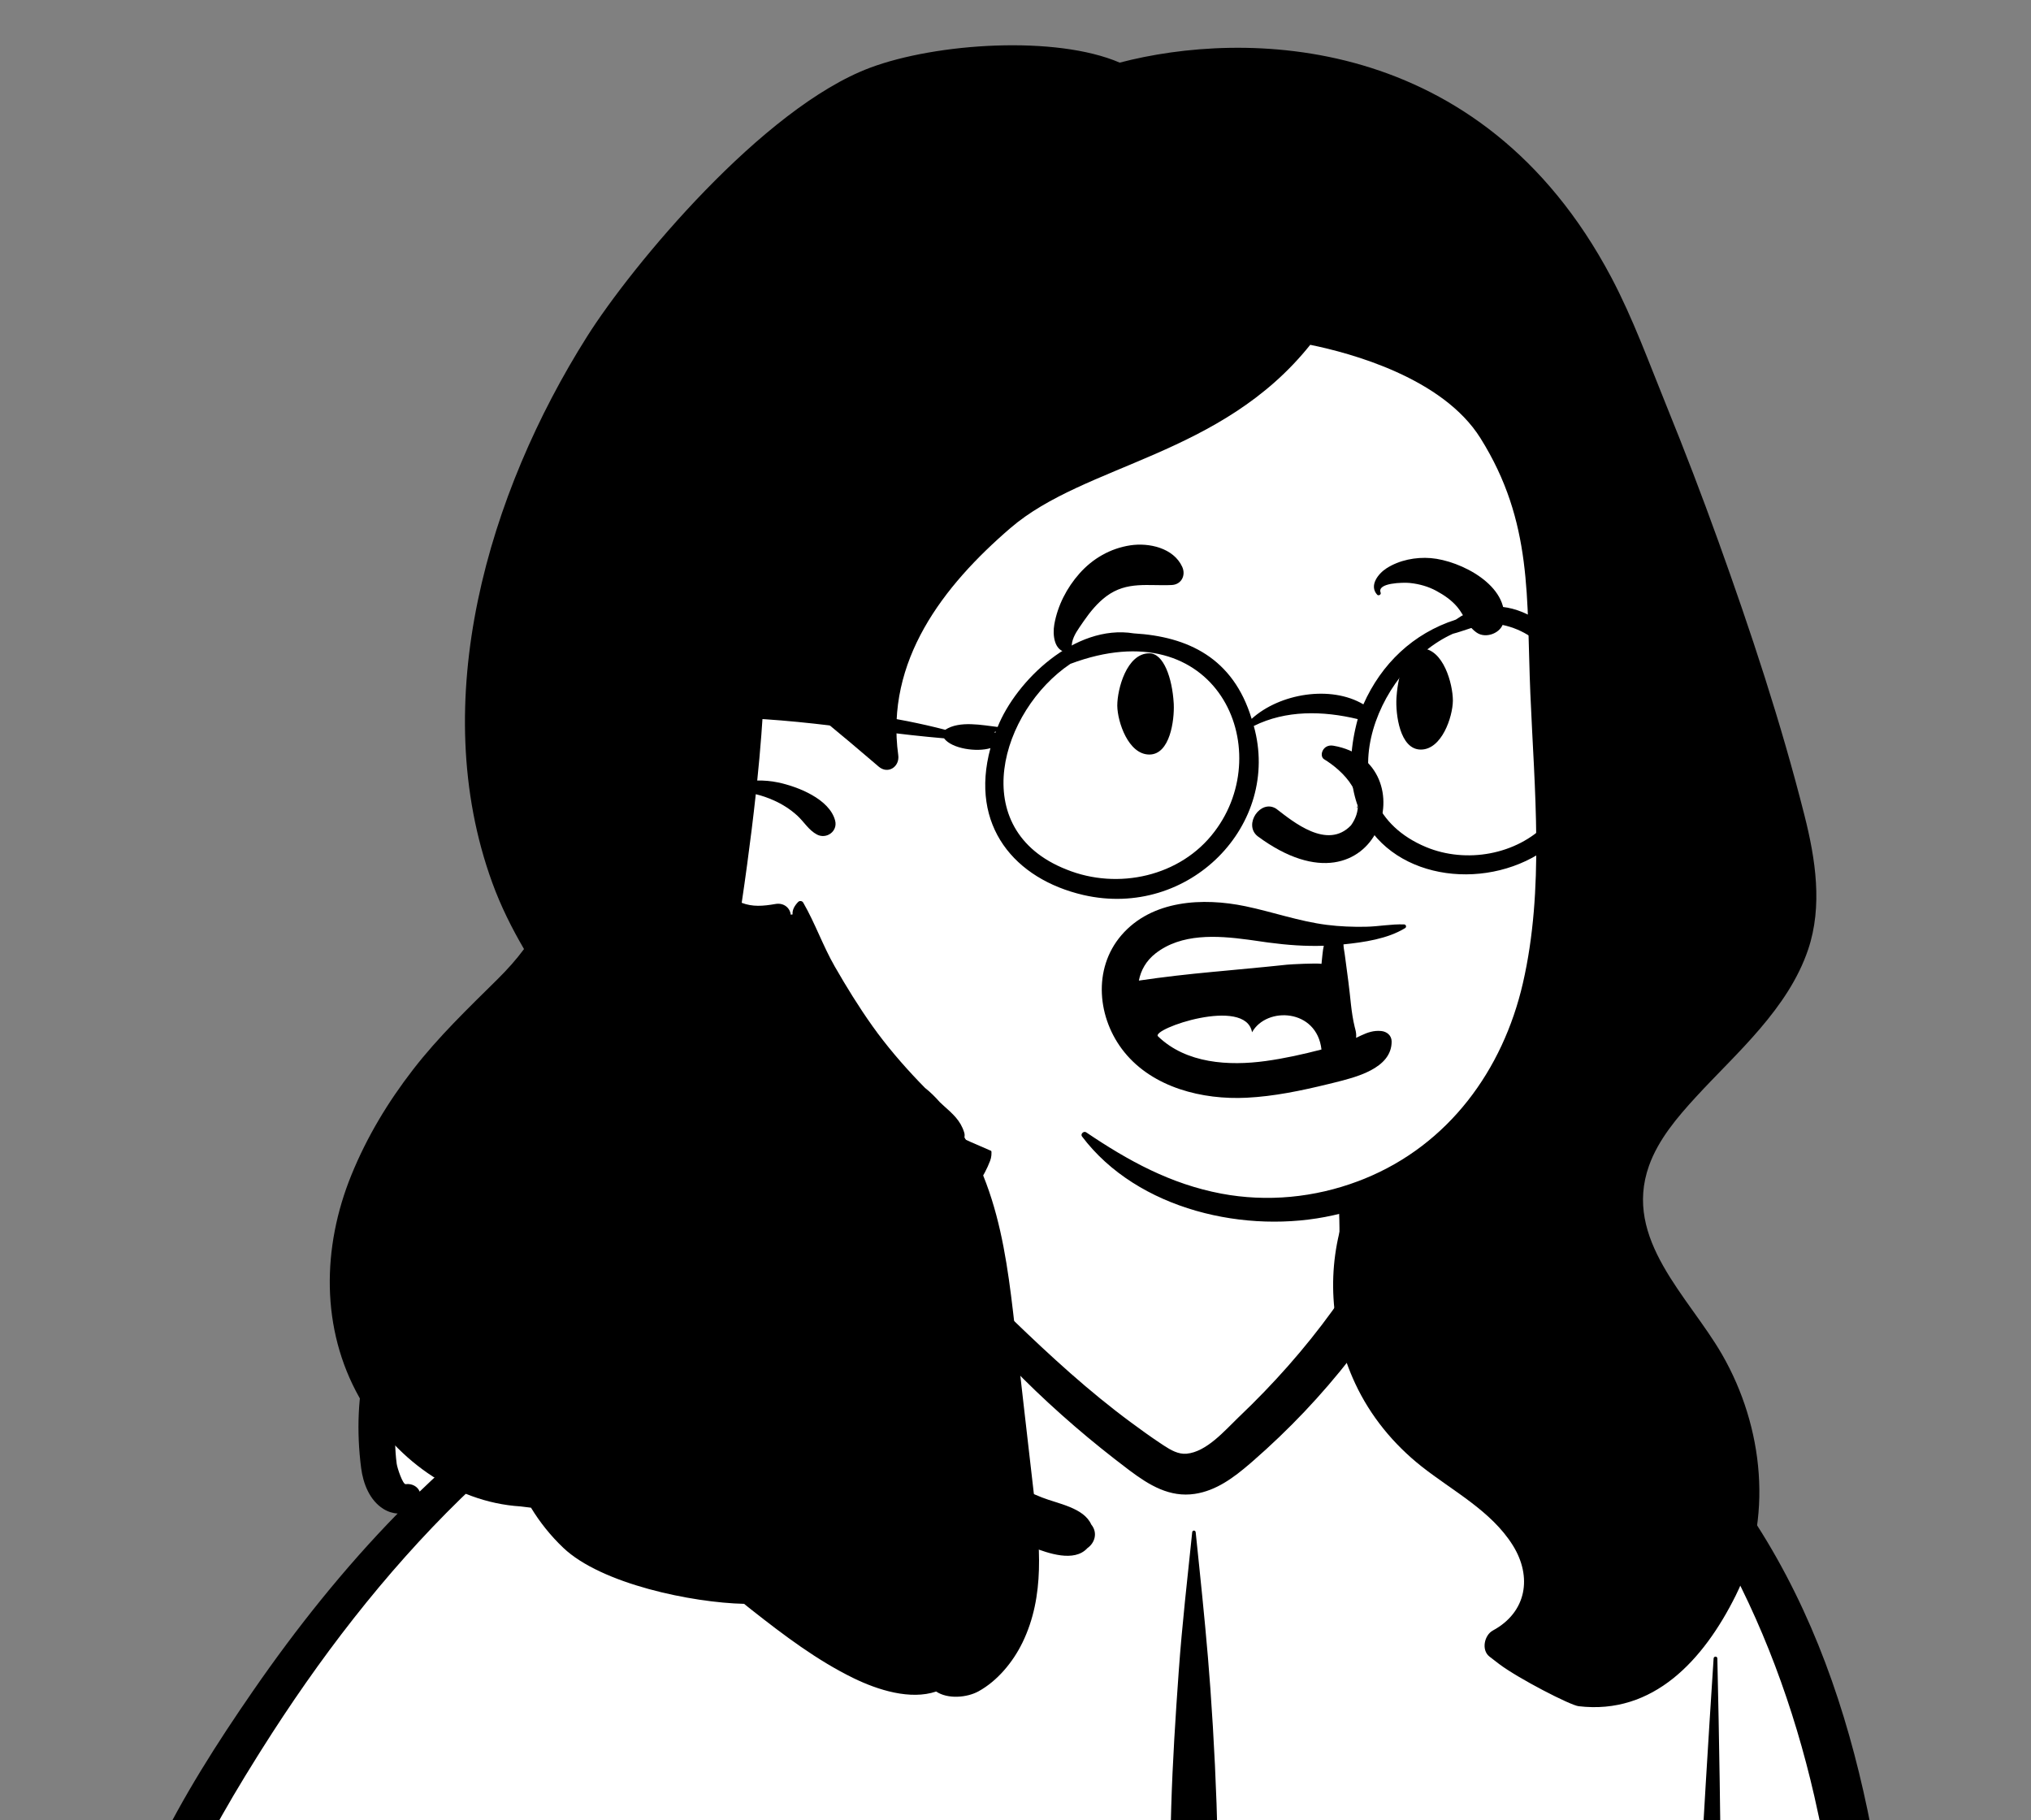<?xml version="1.0" encoding="UTF-8" standalone="no"?>
<svg
   width="818"
   height="733"
   viewBox="0 0 818 733"
   version="1.1"
   id="svg1"
   sodipodi:docname="Hoodie.svg"
   xml:space="preserve"
   xmlns:inkscape="http://www.inkscape.org/namespaces/inkscape"
   xmlns:sodipodi="http://sodipodi.sourceforge.net/DTD/sodipodi-0.dtd"
   xmlns="http://www.w3.org/2000/svg"
   xmlns:svg="http://www.w3.org/2000/svg"><rect x="0" y="0" width="818" height="733" fill="#808080" stroke="none"/><defs
     id="defs1"><clipPath
       clipPathUnits="userSpaceOnUse"
       id="clipPath1"><rect
         style="opacity:0.5;fill:#fdffe0"
         id="rect2"
         width="812.521"
         height="425.606"
         x="8.291"
         y="-8.291" /></clipPath></defs><sodipodi:namedview
     id="namedview1"
     pagecolor="#505050"
     bordercolor="#eeeeee"
     borderopacity="1"
     inkscape:showpageshadow="0"
     inkscape:pageopacity="0"
     inkscape:pagecheckerboard="0"
     inkscape:deskcolor="#505050"><inkscape:page
       x="0"
       y="0"
       width="818"
       height="733"
       id="page2"
       margin="0"
       bleed="0" /></sodipodi:namedview><!-- Generator: Sketch 62 (91390) - https://sketch.com --><title
     id="title1">body/mono/Hoodie</title><desc
     id="desc1">Created with Sketch.</desc><g
     id="body/mono/Hoodie"
     stroke="none"
     stroke-width="1"
     fill="none"
     fill-rule="evenodd"
     clip-path="url(#clipPath1)"
     transform="translate(-11.055,450.479)"><path
       d="m 790.748,715.686 c 19.326,-0.933 11.553,-34.738 10.166,-47.153 -15.301,-45.344 -11.704,-94.816 -17.722,-142.344 -3.749,-44.368 -8.566,-88.598 -12.618,-132.932 -7.958,-89.994 -65.105,-273.198 -130.32,-302.661 -8.215,-36.046 -42.146,-69.694 -85.076,-69.694 -29.28,-34.659 -64.523,-59.051 -109.726,-54.126 -18.68,0.85 -36.796,20.662 -54.695,24.488 -10.022,1.382 -98.962,-2.175 -116.778,8.406 -12.41,6.372 -23.613,18.147 -19.964,33.138 5.822,18.162 -12.271,-1.49 -50.014,17.895 C 127.038,96.925 173.028,158.762 175.066,160.678 127.038,227.501 85.059,281.713 65.636,363.39 c -12.588,60.639 -11.171,123.238 -21.718,184.188 -3.724,21.134 -9.437,41.545 -15.619,62.068 -6.7,26.859 -9.958,93.803 -13.651,94.401 -6.727,1.671 3.888,15.483 11.016,15.494 197.624,32.781 398.362,1.358 597.048,-3.776 55.993,-1.947 112.046,-2.396 168.036,-0.079 z"
       id="🎨-Background"
       fill="#ffffff" /><path
       d="m 491.219,166.576 c 0.092,-0.905 1.312,-0.903 1.406,0 l 1.395,13.469 c 1.698,16.45 3.332,32.868 4.517,49.395 1.477,20.609 2.465,41.213 2.941,61.868 1.66,71.937 1.99,143.912 2.13,215.867 9.731,-0.674 19.463,-1.323 29.2,-1.951 6.606,-0.427 13.212,-0.836 19.82,-1.239 l 16.847,-1.022 v 0 l 6.936,-0.426 c 4.687,-0.29 10.012,-1.47 13.289,2.682 1.312,1.662 1.97,3.822 0.747,5.795 -2.821,4.551 -7.154,4.392 -12.055,4.589 -4.624,0.187 -9.248,0.37 -13.872,0.548 -9.909,0.385 -19.817,0.748 -29.729,1.026 -10.402,0.292 -20.799,0.529 -31.197,0.706 -0.105,30.377 -1.362,60.715 -2.721,91.058 l -0.615,13.655 c -1.663,36.926 -3.452,73.884 -5.993,110.761 -0.209,3.019 -4.48,3.013 -4.687,0 -2.862,-41.529 -4.75,-83.147 -6.622,-124.732 -1.358,-30.151 -2.148,-60.31 -2.524,-90.473 -1.375,0.009 -2.749,0.028 -4.123,0.033 -39.027,0.17 -78.044,0.34 -117.071,-0.026 0.065,0.077 0.129,0.154 0.172,0.256 2.824,6.667 3.093,15.175 3.024,22.33 -0.079,8.206 -1.184,16.312 -3.074,24.292 -6.771,28.588 -24.237,54.194 -44.129,75.363 l -0.65,0.689 c -4.692,4.958 -10.075,9.939 -12.956,16.254 -2.943,6.448 -3.964,13.99 -5.416,20.918 l -0.17,0.797 -5.678,26.226 c -1.804,8.33 -2.316,20.479 -8.91,26.489 -6.152,5.608 -14.302,2.679 -17.197,-4.541 -2.261,-5.635 -0.009,-11.824 1.33,-17.456 l 10.491,-44.1 c 1.724,-7.192 3.607,-14.431 7.328,-20.891 3.811,-6.617 9.398,-11.414 15.099,-16.322 10.795,-9.294 20.705,-19.934 29.086,-31.454 8.378,-11.516 15.538,-24.21 20.559,-37.558 2.514,-6.682 4.574,-13.624 5.995,-20.622 1.351,-6.641 1.339,-13.519 2.784,-20.089 0.099,-0.454 0.482,-0.765 0.921,-0.903 -0.104,-0.293 0.055,-0.689 0.465,-0.715 l 31.918,-2.051 c 28.372,-1.83 56.742,-3.707 85.088,-5.852 l 5.009,-0.362 v 0 c -0.389,-40.245 -0.059,-80.498 0.668,-120.758 0.666,-36.919 0.68,-73.848 1.778,-110.762 0.546,-18.321 1.723,-36.599 3.033,-54.882 1.34,-18.698 3.485,-37.238 5.413,-55.88 z M 191.527,380.641 c -0.34,-2.05 2.239,-3.32 3.428,-1.445 13.591,21.422 20.144,44.691 22.906,69.76 2.44,22.125 1.721,44.569 0.506,66.752 -1.296,23.66 -2.808,47.314 -4.337,70.961 l -2.349,36.263 v 0 L 205.786,713.841 c -0.422,6.503 -1.898,12.416 -7.497,15.439 -0.709,0.592 -1.448,1.123 -2.309,1.583 -3.025,1.617 -7.037,0.8 -8.786,-2.304 l 0.701,0.461 c 0.611,0.385 -0.075,-0.153 -2.058,-1.609 l -1.683,-2.178 v 0 c -1.223,-1.838 -2.004,-3.645 -2.318,-5.83 -0.488,-3.395 0.144,-7.119 0.366,-10.531 l 3.864,-59.612 v 0 c 3.005,-46.343 6.514,-92.673 9.159,-139.04 1.232,-21.61 2.095,-43.241 1.511,-64.889 -0.582,-21.528 -1.679,-43.421 -5.209,-64.69 z m 117.574,-399.055 0.754,-0.127 c 26.995,-4.484 56.349,-3.645 81.02,9.368 0.204,0.107 0.111,0.446 -0.118,0.436 l -7.941,-0.317 C 357.678,-10.038 332.616,-10.621 307.898,-4.715 l -2.53,0.61 C 296.466,-1.934 287.17,0.724 280.02,6.603 c -6.834,5.62 -10.237,14.289 -13.509,22.27 l -0.438,1.053 c -3.32,7.882 -7.522,15.358 -14.798,20.287 -9.425,6.383 -20.76,5.601 -31.567,6.468 -19.028,1.529 -34.585,15.319 -42.325,32.194 -4.687,10.218 -6.686,21.674 -7.082,32.848 -0.203,5.689 -0.232,11.6 0.526,17.251 0.242,1.807 2.476,8.39 3.615,8.232 2.531,-0.351 4.845,0.969 5.634,2.992 6.252,-6.04 12.684,-11.906 19.323,-17.561 16.549,-14.093 34.374,-26.866 53.146,-37.842 14.327,-8.378 29.439,-16.678 45.088,-22.953 -1.24,-0.026 -2.463,0.22 -3.646,0.835 -0.518,0.271 -1.033,-0.379 -0.624,-0.809 4.929,-5.186 10.833,-5.924 16.785,-4.541 1.27,-0.404 2.541,-0.795 3.817,-1.166 0.635,-0.185 0.951,0.69 0.433,1.028 l -1.462,0.934 v 0 c 6.493,2.175 12.868,6.45 17.915,9.824 14.498,9.689 27.259,21.534 40.195,33.157 l 2.352,2.107 c 11.387,10.167 23.063,20.046 36,28.203 6.772,4.269 13.885,8.218 21.346,11.155 6.399,2.521 16.818,4.108 19.815,10.871 2.664,3.236 1.551,7.366 -1.569,9.544 -5.262,5.791 -15.788,2.05 -22.058,-0.362 -7.559,-2.908 -14.882,-6.403 -21.866,-10.502 -13.559,-7.96 -26.061,-17.857 -37.707,-28.385 -12.163,-10.996 -23.636,-22.677 -35.466,-34.018 -5.126,-4.914 -10.133,-9.943 -15.267,-14.85 l -2.578,-2.442 c -2.62,-2.457 -6.353,-6.287 -10.344,-8.605 -7.519,4.485 -15.154,8.785 -22.605,13.386 -10.401,6.422 -20.496,13.307 -30.435,20.419 -19.134,13.691 -37.266,29.025 -54.099,45.461 -30.872,30.142 -57.174,64.562 -80.151,101.008 l -1.745,2.777 c -13.057,20.861 -25.404,42.394 -34.159,65.445 -9.633,25.365 -14.318,52.038 -16.863,78.963 -2.526,26.732 -3.378,53.599 -6.201,80.306 -2.895,27.391 -8.599,54.177 -15.087,80.913 l -1.547,6.339 C 34.941,592.781 28.882,616.726 25.864,641.235 c -1.611,13.092 -2.58,26.363 -2.361,39.561 0.22,13.275 2.306,26.256 3.989,39.391 0.645,5.032 -4.307,9.232 -8.738,9.899 -5.096,0.765 -9.474,-2.486 -11.058,-7.22 -4.938,-14.757 -5.835,-31.07 -5.68,-46.559 0.156,-15.725 2.163,-31.347 4.987,-46.801 5.554,-30.398 14.125,-60.167 21.295,-90.201 6.319,-26.472 10.56,-52.99 12.846,-80.109 2.373,-28.136 3.794,-56.366 8.123,-84.299 4.273,-27.576 12.313,-53.916 24.438,-79.061 11.04,-22.894 24.802,-44.443 39.23,-65.33 17.521,-25.363 36.764,-49.498 58.274,-71.488 -1.932,-0.084 -3.916,-0.708 -5.738,-1.844 -5.574,-3.477 -8.17,-10.278 -8.968,-16.488 -1.868,-14.527 -1.417,-29.693 2.319,-43.896 6.027,-22.912 21.669,-43.27 44.339,-51.529 5.835,-2.126 12.038,-2.902 18.222,-3.055 5.868,-0.146 12.277,0.619 17.939,-1.241 9.012,-2.962 12.875,-13.577 16.259,-21.623 L 255.737,18.973 c 4.339,-10.253 9.547,-19.041 18.945,-25.443 10.027,-6.832 22.589,-9.938 34.419,-11.944 z M 565.599,22.134 c 8.112,-2.814 18.254,-0.26 26.187,2.198 8.838,2.74 17.005,7.786 24.007,13.779 7.387,6.32 13.492,14.124 17.805,22.842 l 0.412,0.84 c 3.939,8.087 8.426,19.189 6.44,28.073 -0.057,0.252 -0.122,0.495 -0.196,0.73 16.095,7.923 30.959,17.847 43.903,30.425 15.072,14.645 27.834,31.31 38.634,49.314 42.894,71.508 50.443,157.387 55.509,238.936 l 1.264,20.677 c 2.751,44.649 5.97,89.192 14.332,133.225 l 0.61,3.179 c 8.939,46.102 21.734,92.557 20.438,139.851 -0.389,14.17 -21.331,14.074 -21.938,0 -2.286,-52.973 -14.648,-104.119 -23.019,-156.264 -14.729,-91.741 -7.349,-186.321 -28.219,-277.143 -8.19,-35.642 -20.877,-70.215 -38.994,-102.03 -8.949,-15.717 -19.188,-30.904 -31.182,-44.463 -10.319,-11.667 -21.044,-22.895 -33.103,-32.703 -3.854,3.86 -11.553,1.893 -13.565,-3.734 -1.382,-3.867 -0.979,-8.388 -1.866,-12.439 -0.823,-3.759 -1.958,-7.486 -3.47,-11.026 -3.014,-7.055 -7.438,-13.83 -12.545,-19.54 -5.517,-6.172 -11.858,-11.3 -18.953,-15.534 -7.144,-4.263 -14.957,-5.536 -22.491,-8.651 -0.254,-0.105 -0.278,-0.445 0,-0.542 z m 31.516,490.295 c 0.012,-0.372 0.451,-0.548 0.721,-0.299 2.844,2.617 4.563,6.373 6.656,9.592 2.414,3.712 4.949,7.348 7.607,10.89 5.326,7.096 11.255,13.784 17.231,20.337 5.558,6.094 11.482,11.931 17.627,17.433 6.658,5.963 14.119,11.282 20.168,17.884 12.622,13.776 14.661,32.683 17.324,50.437 l 0.292,1.92 c 1.624,10.536 3.079,21.1 4.391,31.679 0.638,5.146 1.274,10.297 1.794,15.456 l 0.159,1.635 c 0.464,5.051 0.589,10.175 -2.312,14.588 -3.105,4.721 -10.164,6.376 -14.361,1.849 -7.211,-7.777 -5.859,-21.591 -6.797,-31.596 -0.775,-8.273 -1.654,-16.536 -2.638,-24.787 l -0.501,-4.124 c -1.16,-9.386 -2.102,-18.959 -4.249,-28.182 -1.893,-8.122 -5.5,-14.252 -11.418,-20.136 -5.962,-5.927 -12.157,-11.46 -17.66,-17.843 -5.837,-6.77 -11.102,-14.029 -15.846,-21.605 -4.058,-6.48 -7.31,-13.532 -10.29,-20.575 l -0.494,-1.174 c -2.88,-6.869 -7.629,-15.811 -7.404,-23.378 z M 701.227,217.384 c 0.063,-0.958 1.479,-0.973 1.5,0 0.179,8.24 0.351,16.48 0.522,24.721 1.376,66.402 0.528,132.961 7.19,199.135 3.142,31.201 8.928,61.943 15.623,92.557 3.426,15.665 7.02,31.293 10.435,46.96 3.328,15.269 6.897,30.612 9.537,46.023 2.594,15.146 4.917,30.41 5.96,45.751 l 0.129,2.001 c 0.449,7.431 2.592,18.361 -1.5,24.948 -4.434,7.136 -12.923,7.264 -17.674,0.452 -4.461,-6.395 -3.352,-17.771 -4.14,-25.4 -0.801,-7.773 -1.648,-15.552 -2.61,-23.307 -1.877,-15.127 -4.35,-30.22 -6.922,-45.244 -5.357,-31.288 -13.127,-62.182 -18.862,-93.42 -5.878,-32.009 -10.056,-64.247 -10.232,-96.837 -0.175,-32.867 3.304,-65.67 5.06,-98.465 1.784,-33.308 3.812,-66.591 5.984,-99.875 z M 387.547,10.85 c 1.783,-6.003 8.075,-9.756 14.213,-8.07 5.625,1.546 10.269,8.373 8.07,14.214 -2.4,6.374 -6.594,11.809 -10.13,17.602 -3.266,5.353 -8.03,9.568 -11.357,14.826 l 3.666,3.953 c 1.834,1.972 3.674,3.931 5.534,5.857 l 6.394,6.624 c 4.98,5.148 9.992,10.268 15.145,15.237 15.152,14.615 30.544,28.75 47.513,41.266 3.863,2.848 7.756,5.68 11.758,8.332 l 1.492,0.989 c 2.746,1.798 5.809,3.565 9.126,3.26 8.06,-0.74 15.342,-9.299 20.88,-14.627 l 0.29,-0.277 c 13.725,-13.059 26.434,-27.337 37.545,-42.689 2.467,-3.411 4.856,-6.88 7.182,-10.39 -5.372,-6.275 -4.089,-18.524 -4.385,-26.134 -0.209,-5.351 -0.225,-10.703 -0.254,-16.058 l -0.015,-1.08 c -0.065,-3.466 -0.222,-6.79 2.028,-9.642 0.131,-0.165 0.402,-0.16 0.569,-0.073 3.081,1.614 4.03,4.317 5.345,7.349 l 0.137,0.315 c 1.6,3.639 3.132,7.312 4.682,10.972 1.623,3.832 3.111,7.72 4.619,11.598 0.702,1.804 1.372,3.615 2.027,5.436 0.399,1.163 0.812,2.32 1.236,3.475 l 0.1,0.089 c 0.56,0.475 1.035,0.977 1.444,1.495 1.719,0.86 3.085,2.427 3.726,4.729 1.395,5.011 -1.492,9.097 -4.067,13.074 -10.46,16.16 -22.384,31.559 -35.638,45.528 -6.584,6.94 -13.509,13.568 -20.719,19.855 l -1.26,1.092 c -6.477,5.566 -13.509,10.838 -22.159,12.14 -10.123,1.523 -18.361,-3.511 -26.11,-9.31 l -0.773,-0.582 c -7.346,-5.561 -14.544,-11.317 -21.518,-17.338 -14.219,-12.276 -27.746,-25.457 -39.751,-39.918 -11.678,-14.066 -23.221,-29.794 -30.419,-46.719 -0.439,-1.031 0.715,-2.11 1.619,-1.249 3.516,3.347 6.899,6.876 10.242,10.45 0.093,-5.261 -0.878,-10.567 -0.338,-15.861 0.659,-6.435 0.469,-13.544 2.311,-19.74 z"
       id="🖍-Ink"
       fill="#000000" /></g><g
     id="head/mono/Long"
     stroke="none"
     stroke-width="1"
     fill="none"
     fill-rule="evenodd"
     transform="translate(217.816,-13.611)"><path
       d="m 431.901,270.053 c -3.79,-62.202 -23.974,-132.723 -83.378,-163.263 -130.959,-52.558 -303.143,79.798 -312.259,215.01 -3.178,46.284 22.52,96.859 69.481,109.727 10.441,13.833 26.231,22.281 41.816,29.613 185.627,96.307 305.534,18.02 284.34,-191.087 z"
       id="🎨-Background-5"
       fill="#ffffff" /><path
       d="m 474.189,231.36 c -6.56,-18.22 -13.49,-36.3 -20.78,-54.24 -7.1,-17.46 -13.513,-35.297 -22.33,-51.93 -52.66,-99.34 -148.42,-99.34 -197.92,-86.36 -25.67,-11.06 -73.751,-7.94 -100.48,2.04 -43.272,16.157 -96.021,79.715 -114.056,108.271 -39.819,63.049 -64.669,146.966 -38.219,219.822 3.457,9.522 7.866,18.341 12.83,26.84 -3.127,4.238 -6.726,8.252 -10.713,12.196 -11.848,11.722 -23.696,23.058 -33.931,36.279 -10.171,13.139 -18.603,27.111 -24.88,42.516 -11.836,29.052 -12.406,61.948 3.242,89.669 13.614,24.12 37.731,42.081 64.902,43.794 1.395,0.194 2.792,0.372 4.195,0.513 3.6,5.93 7.99,11.39 13,16.15 15.35,14.6 51.94,22.09 72.81,22.57 1.07,0.86 2.15,1.72 3.23,2.57 12.77,10.05 26.17,20.19 40.83,27.34 9.93,4.85 22.95,8.9 33.31,5.4 4.7,3.14 12.41,2.48 17.07,-0.09 7.66,-4.22 13.89,-11.82 17.68,-19.6 9.19,-18.89 6.98,-39.56 4.62,-59.74 -2.6,-22.29 -5.1,-44.59 -7.64,-66.88 -1.99,-17.43 -4.07,-35.15 -9.37,-51.94 -2.74,-8.7 -6.33,-17.06 -10.97,-24.92 0.12,-0.66 0.1,-1.32 -0.09,-1.94 -1.52,-4.94 -4.66,-7.53 -8.38,-10.89 -0.48,-0.43 -0.96,-0.87 -1.43,-1.32 -1.86,-2.12 -3.85,-4.09 -5.98,-5.76 -0.82,-0.83 -1.63,-1.67 -2.44,-2.51 -6.73,-7.05 -13.09,-14.46 -18.74,-22.4 -5.48,-7.7 -10.43,-15.74 -15.14,-23.93 -4.79,-8.33 -7.96,-17.52 -12.74,-25.79 -0.41,-0.71 -1.45,-0.85 -2.03,-0.26 -1.48,1.53 -2.43,3.23 -2.25,5.02 l -0.74,0.11 c -0.28,-2.7 -2.77,-4.9 -6.15,-4.31 -5.06,0.88 -9.22,1.21 -13.6,-0.47 0.77,-5.11 1.48,-10.23 2.18,-15.36 1.28,-9.44 2.47,-18.91 3.49,-28.38 2.47,0.59 4.92,1.44 7.32,2.52 3.42,1.53 6.65,3.59 9.41,6.12 2.72,2.5 4.6,5.87 7.92,7.61 3.82,1.99 8.43,-1.3 7.31,-5.62 -2.27,-8.73 -15.12,-13.73 -23.07,-15.38 -2.73,-0.57 -5.52,-0.81 -8.31,-0.75 0.63,-6.08 1.19,-12.16 1.65,-18.25 0.22,-2.88 0.42,-5.76 0.61,-8.65 6.18,-1.87 12.8,-2.43 19.23,-1.55 2.12,1.69 4.24,3.36 6.29,5.05 6.51,5.38 12.99,10.79 19.39,16.3 0.58,0.49 1.15,0.98 1.73,1.48 3.8,3.27 8.54,0.03 7.9,-4.6 -5.22,-37.94 18.02,-68.12 45.23,-91.5 30.12,-25.89 84.88,-28.905 120.7,-73.75 16.497,3.358 53.33,13.33 68.53,37.55 21.28,33.94 18.5,64.35 20.12,102.85 1.62,38.53 5.74,78.72 -3.01,116.71 -8.07,35.03 -29.92,64.96 -63.82,78.72 -0.84,0.34 -1.69,0.67 -2.54,0.99 -17.53,6.61 -36.66,8.48 -55.1,5 -20.41,-3.86 -37.45,-13.2 -54.43,-24.69 -0.98,-0.65 -2.41,0.69 -1.67,1.67 22.38,29.66 66.34,39.57 101.21,31.74 1.63,-0.37 3.25,-0.77 4.86,-1.21 -7.8,22.43 -6.23,47.05 3.93,68.89 6.11,13.14 15.43,24.51 26.78,33.48 12.51,9.88 28.03,17.86 36.71,31.73 7.95,12.71 5.59,26.99 -8.02,34.33 -3.43,1.86 -4.75,7.87 -1.35,10.51 1.3,1 2.6,2.02 3.93,3.02 7.62,5.75 28.55,16.55 31.94,16.95 30.1,3.57 50.34,-18.53 63.31,-44.6 15.23,-30.6 11.27,-67.89 -5.51,-97.03 -13.46,-23.38 -39.97,-46.42 -29.43,-76.01 3.76,-10.57 11.45,-19.58 18.92,-27.72 8.52,-9.27 17.68,-17.95 25.85,-27.55 8.12,-9.53 15.32,-19.9 19.34,-31.86 5.87,-17.48 2.95,-36.38 -1.46,-53.83 -9.45,-37.46 -21.72,-74.42 -34.79,-110.75 z"
       id="🖍-Ink-6"
       fill="#000000" /></g><path
     d="m 451.661,376.616 c 12.246,-14.23 32.871,-15.221 49.956,-11.663 10.964,2.284 21.639,6.088 32.775,7.498 5.201,0.659 10.458,0.856 15.697,0.759 5.146,-0.095 10.3,-1.132 15.428,-0.939 0.788,0.029 1.086,1.064 0.403,1.485 -7.035,4.321 -16.512,5.707 -24.822,6.552 0.026,0.615 0.063,1.215 0.148,1.724 0.227,1.357 0.434,2.705 0.601,4.071 0.377,3.081 0.799,6.152 1.22,9.227 0.83,6.052 1.091,12.295 2.55,18.242 l 0.255,0.988 c 0.338,1.25 0.415,2.377 0.302,3.393 l 0.338,-0.153 1.068,-0.517 0.7,-0.33 c 2.554,-1.184 4.991,-2.046 7.994,-1.759 2.286,0.218 4.205,1.777 4.219,4.218 0.057,10.955 -14.707,14.478 -23.152,16.575 l -2.477,0.61 c -10.749,2.622 -21.725,4.92 -32.78,5.47 -17.742,0.881 -37.679,-4.013 -49.285,-18.404 -10.829,-13.427 -12.814,-33.479 -1.137,-47.047 z m 80.571,46.028 c -1.862,-16.493 -22.13,-17.4 -27.961,-6.941 -2.587,-14.579 -40.863,-1.26 -37.87,1.638 11.344,10.986 28.559,11.975 43.358,9.943 7.537,-1.035 15.08,-2.72 22.473,-4.64 z m -22.494,-43.23 -5.096,-0.733 -2.007,-0.276 c -12.633,-1.692 -26.839,-2.566 -37.225,5.533 -3.792,2.956 -5.926,6.812 -6.723,10.954 9.828,-1.457 19.691,-2.568 29.584,-3.493 l 2.699,-0.248 c 6.19,-0.558 12.377,-1.146 18.561,-1.763 l 4.395,-0.445 4.393,-0.456 c 1.546,-0.162 11.965,-0.695 13.924,-0.337 0.209,-1.76 0.482,-5.569 0.924,-7.282 -7.402,0.251 -14.772,-0.299 -22.131,-1.277 z m 23.456,-73.721 c 7.551,4.59 19.057,15.293 10.934,26.672 -9.562,10.033 -23.33,-1.471 -30.114,-6.673 -6.291,-4.032 -13.359,6.338 -7.522,11.047 49.024,36.295 68.919,-29.845 30.522,-36.442 -4.228,-0.727 -5.798,3.977 -3.819,5.397 z m 13.514,19.337 0.363,-0.197 0.123,-0.074 c 0.212,-0.137 0.077,-0.123 -0.406,0.045 l -0.362,0.13 v 0.256 c 0.093,-0.057 0.192,-0.1 0.282,-0.159 z m -96.711,-40.78 -0.001,-0.225 c 0.014,-6.377 3.728,-20.936 12.908,-20.936 5.735,0 9.217,9.909 9.82,20.123 l 0.021,0.416 c 0.266,6.351 -1.477,20.232 -9.841,20.232 -8.453,0 -12.82,-13.147 -12.907,-19.61 z m 135.155,-2 10e-4,-0.225 c -0.014,-6.377 -3.728,-20.936 -12.908,-20.936 -5.592,0 -9.041,9.42 -9.769,19.358 l -0.051,0.765 c -0.362,6.136 1.268,20.648 9.82,20.648 8.453,0 12.82,-13.147 12.907,-19.61 z M 455.235,219.611 c 7.492,-1.139 17.413,1.025 20.906,8.643 1.556,3.394 -0.287,7.147 -4.21,7.335 -9.481,0.454 -17.984,-1.656 -26.306,4.509 -3.581,2.654 -6.593,6.328 -9.119,9.993 l -0.956,1.395 -0.792,1.149 c -1.716,2.522 -3.34,5.263 -3.087,8.307 0.075,0.901 -0.846,1.756 -1.721,1.72 -5.454,-0.224 -6.041,-7.062 -5.324,-11.169 1.334,-7.622 5.023,-14.777 10.136,-20.54 5.37,-6.052 12.459,-10.122 20.473,-11.341 z m 103.189,9.251 c 5.166,-3.321 11.774,-4.597 17.826,-4.108 11.933,0.961 31.952,11.105 29.317,25.68 -0.813,4.495 -7.065,6.867 -10.749,4.373 -3.961,-2.681 -4.925,-6.848 -7.873,-10.352 -2.352,-2.799 -5.333,-4.824 -8.525,-6.549 -3.146,-1.701 -6.786,-2.733 -10.357,-3.108 l -0.594,-0.057 c -2.149,-0.183 -13.001,-0.134 -11.408,3.917 0.312,0.793 -0.868,1.421 -1.41,0.821 -3.327,-3.68 0.441,-8.475 3.773,-10.617 z"
     id="🖍-Ink-0"
     fill="#000000"
     style="fill-rule:evenodd;stroke:none;stroke-width:1" /><path
     d="m 622.914,331.699 c -12.141,12.545 -32.409,16.145 -48.562,9.417 -41.476,-17.329 -21.175,-71.379 10.812,-85.894 3.996,-0.996 9.333,-3.359 14.2,-3.895 0.44,-0.216 1.398,0.409 2.559,-0.182 35.271,3.938 43.303,58.69 20.991,80.554 m -133.778,3.211 c -13.617,18.061 -38.933,23.633 -59.617,15.237 -40.862,-16.092 -26.369,-64.021 1.588,-82.811 59.057,-22.191 83.444,34.273 58.029,67.574 m -88.58,-40.018 c -0.038,-0.018 -0.076,-0.027 -0.115,-0.045 0.216,-0.095 0.432,-0.19 0.647,-0.287 -0.07,0.183 -0.146,0.364 -0.214,0.547 -0.106,-0.073 -0.199,-0.158 -0.318,-0.215 m 250.47,-19.523 c -3.334,0.007 -8.15,0.555 -10.91,2.868 -6.806,-22.953 -31.928,-44.196 -53.776,-28.706 -17.205,5.533 -29.972,17.804 -37.228,34.118 -13.083,-7.782 -33.655,-4.459 -45,5.832 -7.43,-24.551 -25.716,-33.148 -47.481,-34.417 -23.756,-3.891 -47.434,19.18 -54.822,37.688 -6.143,-0.699 -15.322,-2.654 -21.101,1.137 -37.507,-9.836 -103.082,-15.259 -110.707,-9.794 -5.434,2.085 -8.416,14.911 -0.826,15.603 6.614,-0.939 -0.772,-9.398 5.895,-10.321 35.523,-2.202 70.008,4.952 105.155,7.954 3.138,4.221 13.277,5.633 18.686,3.937 -8.519,31.396 9.871,52.756 37.426,59.154 42.667,9.801 79.788,-28.367 68.631,-68.067 12.925,-6.43 27.792,-6.154 41.872,-2.767 -23.528,86.59 115.929,82.705 94.148,-8.384 14.495,7.21 17.643,-4.38 10.038,-5.835"
     id="🖍-Ink-2"
     fill="#000000"
     style="fill-rule:evenodd;stroke:none;stroke-width:1" /></svg>
